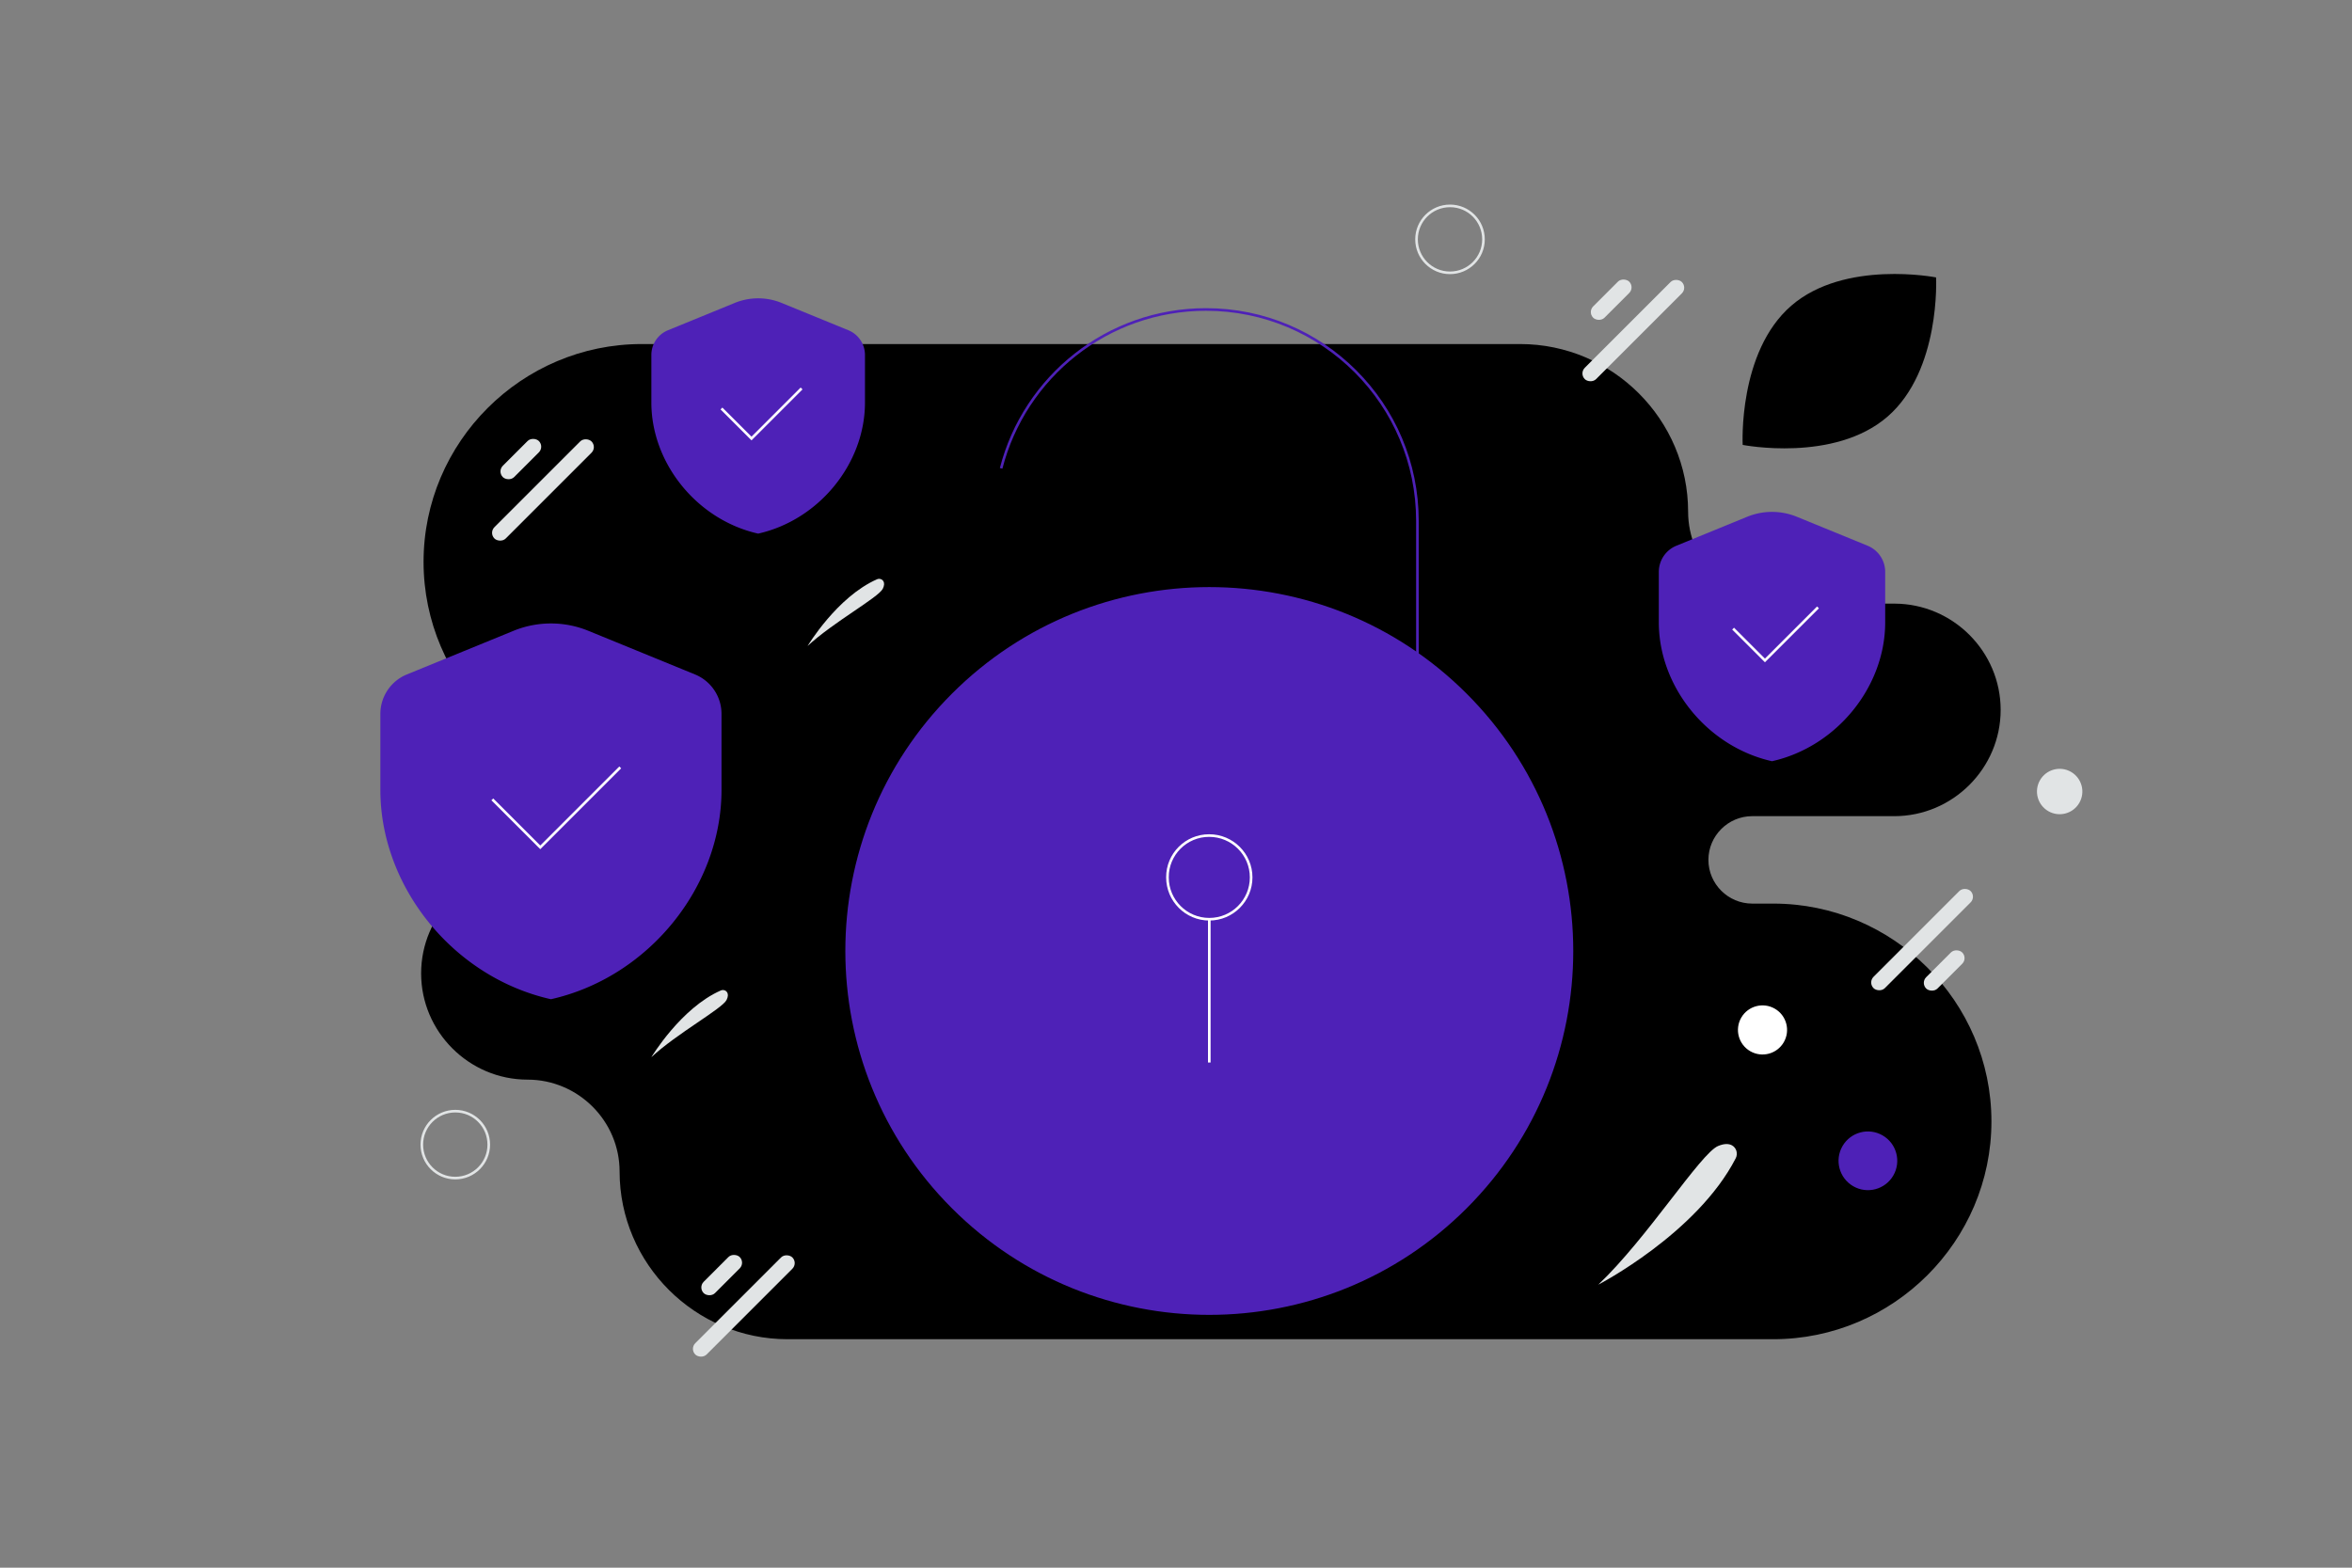       <svg
        viewBox='0 0 900 600'
        fill='none'
        xmlns='http://www.w3.org/2000/svg'
      >
        <rect x="0" y="0" width="900" height="600" fill="#808080" stroke="none"/>
        <path fill='transparent' d='M0 0h900v600H0z' />
        <path
          fillRule='evenodd'
          clipRule='evenodd'
          d='M245.546 131.678c-45.912 0-83.47 37.509-83.47 83.361 0 45.852 37.558 83.361 83.47 83.361 9.21 0 16.754 7.534 16.754 16.732s-7.544 16.732-16.754 16.732h-43.677c-22.397 0-40.724 18.303-40.724 40.671s18.327 40.671 40.724 40.671c19.371 0 35.221 15.83 35.221 35.175 0 35.296 28.916 64.174 64.258 64.174h377.21c45.912 0 83.47-37.509 83.47-83.361 0-45.852-37.558-83.361-83.47-83.361h-8.074c-9.21 0-16.753-7.524-16.753-16.732 0-9.198 7.534-16.731 16.753-16.731h54.349c22.397 0 40.725-18.304 40.725-40.672 0-22.34-18.281-40.625-40.641-40.671h-43.732c-19.371 0-35.221-15.83-35.221-35.175 0-35.296-28.916-64.174-64.258-64.174h-336.16z'
          fill='url(#a)'
        />
        <path
          fillRule='evenodd'
          clipRule='evenodd'
          d='M560.867 265.841c54.194 54.193 54.194 142.058 0 196.252-54.193 54.193-142.058 54.193-196.252 0-54.193-54.194-54.193-142.059 0-196.252 54.194-54.194 142.059-54.194 196.252 0z'
          fill='#4E21B7'
        />
        <path
          d='M560.867 265.841c54.194 54.193 54.194 142.058 0 196.252-54.193 54.193-142.058 54.193-196.252 0-54.193-54.194-54.193-142.059 0-196.252 54.194-54.194 142.059-54.194 196.252 0'
          stroke='#4E21B7'
          strokeWidth='32.024'
          strokeLinecap='round'
          strokeLinejoin='round'
        />
        <path
          d='M462.741 406.664v-54.441m-.063-32.43c-8.839 0-16.012 7.173-15.948 16.012 0 8.839 7.173 16.012 16.012 16.012 8.838 0 16.012-7.173 16.012-16.012s-7.174-16.012-16.076-16.012'
          stroke='#fff'
          strokeWidth='32.024'
          strokeLinecap='round'
          strokeLinejoin='round'
        />
        <path
          d='M383.088 179.251c8.945-34.949 40.649-60.803 78.395-60.803 44.684 0 80.893 36.209 80.893 80.893v51.025'
          stroke='#4E21B7'
          strokeWidth='32.024'
          strokeLinecap='round'
          strokeLinejoin='round'
        />
        <path
          fillRule='evenodd'
          clipRule='evenodd'
          d='M721.374 238.195c0 24.583-18.477 47.569-43.309 53.151-24.832-5.582-43.309-28.568-43.309-53.151v-19.31c0-4.396 2.658-8.359 6.729-10.021l27.068-11.076a25.102 25.102 0 0 1 19.024 0l27.068 11.076a10.828 10.828 0 0 1 6.729 10.021v19.31z'
          fill='#4E21B7'
        />
        <path
          d='m695.659 232.472-20.301 20.301-12.18-12.18'
          stroke='#fff'
          strokeWidth='9.994'
          strokeLinecap='round'
          strokeLinejoin='round'
        />
        <path
          fillRule='evenodd'
          clipRule='evenodd'
          d='M276.087 302.331c0 37.048-27.845 71.689-65.269 80.1-37.423-8.411-65.268-43.052-65.268-80.1v-29.102a16.311 16.311 0 0 1 10.141-15.101l40.793-16.692a37.824 37.824 0 0 1 28.669 0l40.793 16.692a16.32 16.32 0 0 1 10.141 15.101v29.102z'
          fill='#4E21B7'
        />
        <path
          d='m237.334 293.707-30.595 30.594-18.356-18.356'
          stroke='#fff'
          strokeWidth='15.062'
          strokeLinecap='round'
          strokeLinejoin='round'
        />
        <path
          fillRule='evenodd'
          clipRule='evenodd'
          d='M330.985 154.076c0 23.198-17.436 44.889-40.869 50.156-23.433-5.267-40.869-26.958-40.869-50.156v-18.223c0-4.148 2.509-7.887 6.35-9.456l25.543-10.452a23.69 23.69 0 0 1 17.952 0l25.543 10.452a10.219 10.219 0 0 1 6.35 9.456v18.223z'
          fill='#4E21B7'
        />
        <path
          d='m306.72 148.676-19.158 19.157-11.494-11.495'
          stroke='#fff'
          strokeWidth='9.431'
          strokeLinecap='round'
          strokeLinejoin='round'
        />
        <rect
          x='714.747'
          y='376.025'
          width='52.539'
          height='6.121'
          rx='3.061'
          transform='rotate(-45 714.747 376.025)'
          fill='#E1E4E5'
        />
        <rect
          x='734.891'
          y='376.168'
          width='19.508'
          height='6.121'
          rx='3.061'
          transform='rotate(-45 734.891 376.168)'
          fill='#E1E4E5'
        />
        <rect
          x='228.508'
          y='171.109'
          width='52.539'
          height='6.121'
          rx='3.061'
          transform='rotate(135 228.508 171.109)'
          fill='#E1E4E5'
        />
        <rect
          x='208.364'
          y='170.965'
          width='19.508'
          height='6.121'
          rx='3.061'
          transform='rotate(135 208.364 170.965)'
          fill='#E1E4E5'
        />
        <rect
          x='305.366'
          y='483.42'
          width='52.539'
          height='6.121'
          rx='3.061'
          transform='rotate(135 305.366 483.42)'
          fill='#E1E4E5'
        />
        <rect
          x='285.222'
          y='483.277'
          width='19.508'
          height='6.121'
          rx='3.061'
          transform='rotate(135 285.222 483.277)'
          fill='#E1E4E5'
        />
        <rect
          x='645.736'
          y='110.111'
          width='52.539'
          height='6.121'
          rx='3.061'
          transform='rotate(135 645.736 110.111)'
          fill='#E1E4E5'
        />
        <rect
          x='625.592'
          y='109.967'
          width='19.508'
          height='6.121'
          rx='3.061'
          transform='rotate(135 625.592 109.967)'
          fill='#E1E4E5'
        />
        <circle
          cx='714.759'
          cy='444.274'
          r='11.233'
          transform='rotate(-150 714.759 444.274)'
          fill='#4E21B7'
        />
        <circle
          r='8.685'
          transform='scale(1 -1) rotate(-30 -171.22 -1622.15)'
          fill='#E1E4E5'
        />
        <circle
          cx='674.433'
          cy='394.188'
          r='9.398'
          transform='rotate(-150 674.433 394.188)'
          fill='#fff'
        />
        <path
          d='M187.029 438.079c0 7.079-5.737 12.81-12.824 12.81s-12.795-5.759-12.795-12.81c0-7.079 5.737-12.809 12.823-12.809 7.087 0 12.796 5.73 12.796 12.809zm380.629-346.47c0 7.079-5.737 12.81-12.823 12.81-7.087 0-12.796-5.76-12.796-12.81 0-7.08 5.737-12.81 12.824-12.81s12.795 5.73 12.795 12.81z'
          stroke='#E1E4E5'
          strokeWidth='6.1'
          strokeMiterlimit='10'
        />
        <path
          d='M611.577 491.682s37.761-19.529 52.602-48.375c.905-1.758.313-3.975-1.418-4.943-1.128-.628-2.815-.804-5.327.244-6.701 2.801-27.128 35.324-45.857 53.074zm-362.33-87.063s11.256-18.82 26.58-25.543c.934-.41 2.057-.035 2.5.887.287.601.324 1.475-.295 2.735-1.656 3.361-19.05 12.843-28.785 21.921zm59.779-157.375s11.256-18.82 26.58-25.543c.933-.41 2.056-.035 2.499.887.288.601.325 1.475-.295 2.735-1.655 3.361-19.05 12.843-28.784 21.921z'
          fill='#E1E4E5'
        />
        <path
          d='M722.257 159.467c-20.429 17.701-55.415 10.809-55.415 10.809s-1.842-35.589 18.604-53.278c20.429-17.7 55.399-10.823 55.399-10.823s1.841 35.59-18.588 53.292z'
          fill='url(#b)'
        />
        <defs>
          <linearGradient
            id='a'
            x1='476.239'
            y1='726.097'
            x2='468.837'
            y2='-282.735'
            gradientUnits='userSpaceOnUse'
          >
            <stop stopColor='#fff' />
            <stop offset='1' stopColor='#EEE' />
          </linearGradient>
          <linearGradient
            id='b'
            x1='641.636'
            y1='219.059'
            x2='795.361'
            y2='16.032'
            gradientUnits='userSpaceOnUse'
          >
            <stop stopColor='#fff' />
            <stop offset='1' stopColor='#EEE' />
          </linearGradient>
        </defs>
      </svg>